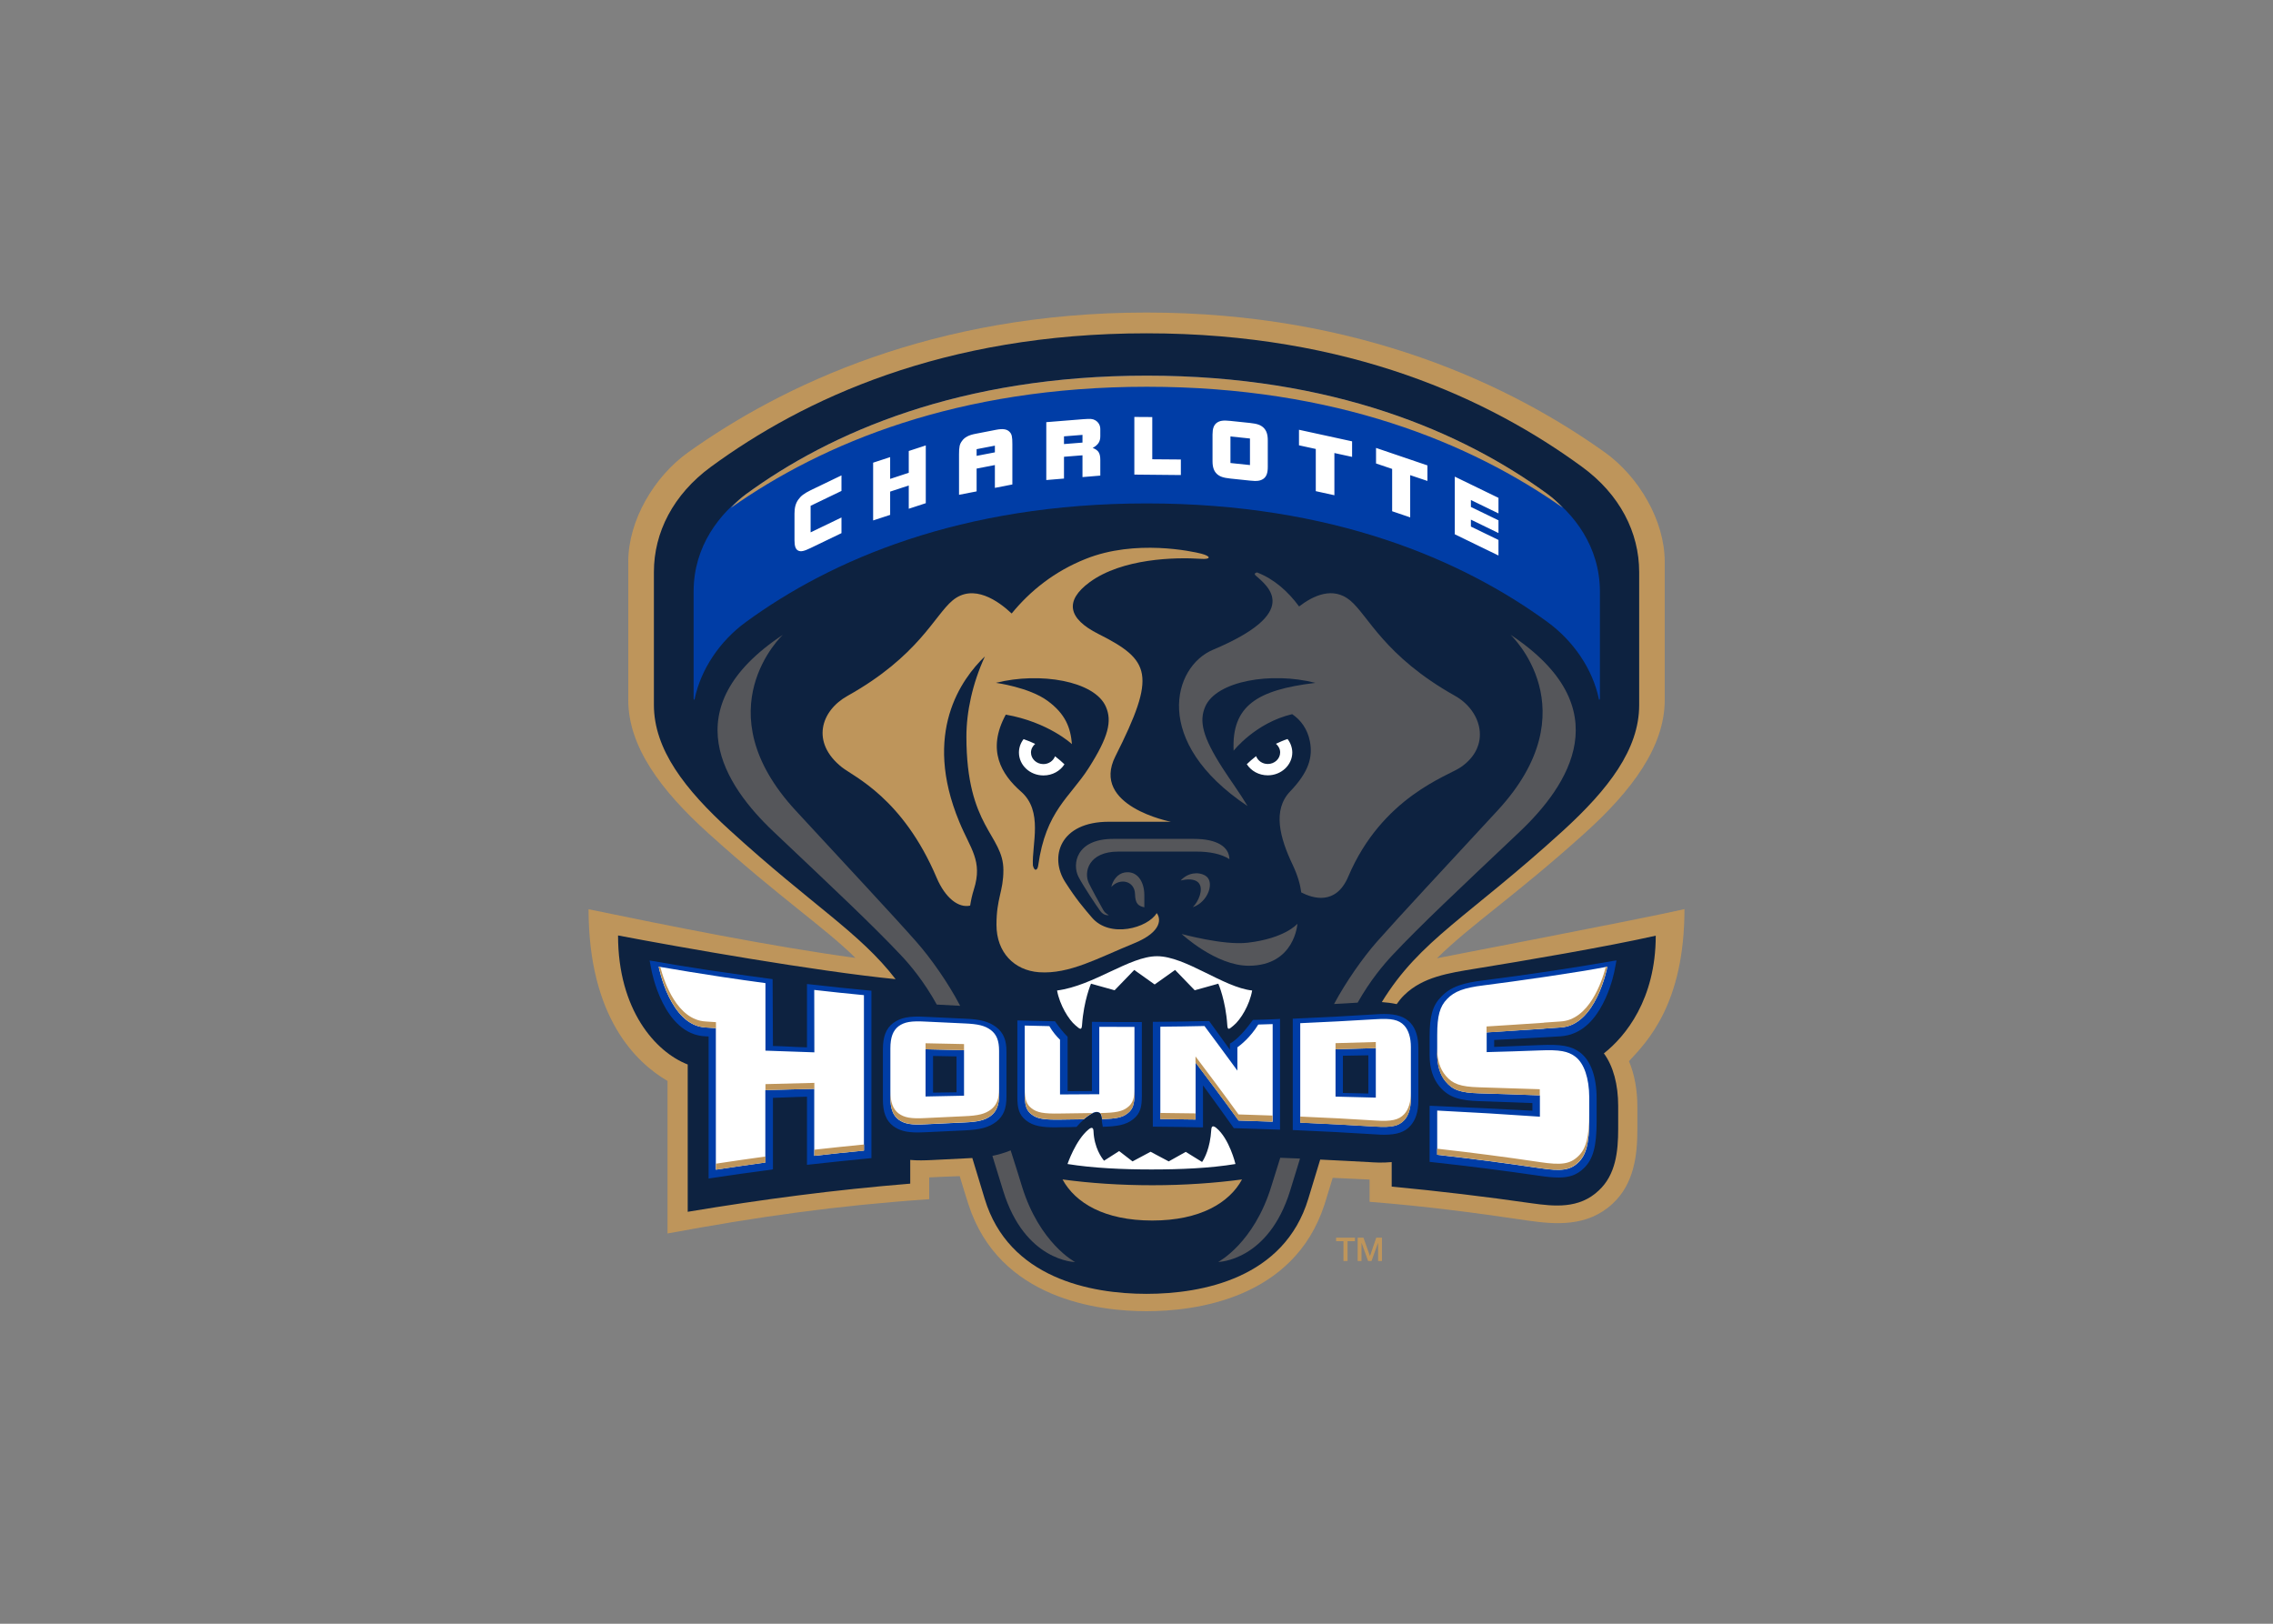 <svg clip-rule="evenodd" fill-rule="evenodd" stroke-linejoin="round" stroke-miterlimit="2" viewBox="0 0 560 400" xmlns="http://www.w3.org/2000/svg"><rect x="0" y="0" width="560" height="400" fill="#808080" stroke="none"/><g fill-rule="nonzero"><path d="m415 223.958c-11.825 2.684-58.764 11.63-60.972 12.105 8.275-8.191 19.178-15.292 36.427-30.835 11.685-10.54 19.681-21.359 19.681-32.765v-34.078c0-10.148-6.374-20.967-14.789-26.978-22.812-16.27-60.134-34.414-112.887-34.414-52.725 0-90.074 18.144-112.887 34.414-8.442 6.011-14.788 16.83-14.788 26.978v34.078c0 11.406 7.995 22.225 19.681 32.765 17.892 16.158 28.711 23.231 36.287 30.751-21.079-2.879-45.289-7.771-65.753-11.993.028 26.67 11.742 37.797 19.457 42.298v37.573c22.449-4.138 41.32-6.849 64.467-8.443v-5.367c2.069-.112 4.976-.224 7.52-.308.811 2.712 1.594 5.2 2.125 6.877 7.576 23.539 32.233 26.391 43.891 26.391s36.315-2.852 43.891-26.391c.503-1.565 1.202-3.914 1.985-6.458 2.46.14 6.821.28 9.086.42v5.479c13.754 1.09 25.552 2.628 38.915 4.613 6.849.978 14.677 1.621 20.883-4.082 5.423-4.948 6.178-12.161 6.178-18.367v-5.563c0-4.166-.699-7.996-2.069-11.238 4.473-4.809 13.671-14.09 13.671-37.462z" fill="#be955b"/><path d="m407.927 230.5c-12.133 2.74-32.569 6.206-44.478 8.135-6.486 1.063-12.916 2.013-17.473 6.486-.754.727-1.342 1.482-1.873 2.237-1.258-.28-2.516-.42-3.662-.504 9.477-15.431 21.219-20.855 44.674-42.241 11.099-10.148 18.731-19.989 18.731-30.92v-32.764c0-9.757-4.753-19.122-14.062-25.916-22.673-16.578-57.171-32.904-107.324-32.904s-84.651 16.299-107.295 32.877c-9.31 6.821-14.062 16.186-14.062 25.915v32.736c0 10.959 7.604 20.8 18.73 30.92 20.38 18.591 31.926 25.104 40.816 36.65-19.709-1.957-52.949-7.827-68.38-10.763 0 18.339 9.225 28.711 17.165 31.786v36.287c18.646-3.103 36.035-5.395 54.822-6.933v-5.843c1.817.168 3.606.112 5.339.028 3.159-.167 6.318-.335 9.477-.475.168 0 .336-.028.476-.028 1.034 3.439 2.124 7.017 3.047 10.036 5.898 19.542 26.083 23.428 39.865 23.428 13.81 0 33.967-3.886 39.866-23.428.894-2.907 1.929-6.346 2.935-9.645 3.578.196 8.443.392 12.021.616 1.23.083 3.271.223 5.591 0v6.038c11.518 1.09 23.036 2.46 34.498 4.11 5.452.754 11.658 1.453 16.494-3.131 4.222-3.886 4.809-9.673 4.809-15.209v-5.647c0-5.228-1.202-9.784-3.523-12.943 5.34-4.194 12.776-13.335 12.776-28.991z" fill="#0d2240"/><path d="m381.229 121.751c-20.827-15.208-52.781-29.186-98.685-29.214h-.056c-45.904.028-77.886 13.978-98.713 29.214-6.43 4.697-12.888 12.748-12.888 23.958v26.419s.14.531.252.084c1.51-7.297 6.178-14.286 12.636-18.983 20.827-15.208 52.809-29.214 98.741-29.214s77.886 14.006 98.741 29.214c6.458 4.725 11.154 11.686 12.664 18.983.084.447.252-.084.252-.084v-26.419c-.028-11.21-6.514-19.234-12.944-23.958z" fill="#003da6"/><path d="m329.147 304.891h4.668v.867h-1.817v4.892h-1.006v-4.892h-1.817v-.867zm5.339 0h1.426l1.594 4.501h.028l1.537-4.501h1.398v5.759h-.95v-4.445h-.028l-1.594 4.445h-.839l-1.593-4.445h-.028v4.445h-.951z" fill="#be955b"/><path d="m358.501 171.429c-17.501-9.813-21.415-19.821-25.86-23.511-4.249-3.523-9.141-1.174-12.58 1.481-2.712-3.662-6.094-6.737-10.372-8.386 0 0-.978.195-.335.754 3.131 2.768 11.434 9.058-10.54 18.312-9.812 4.137-15.208 22.644 8.555 38.495-1.929-3.243-4.193-6.29-6.206-9.421-4.893-7.632-5.787-11.518-4.222-15.096 2.768-6.318 16.243-8.611 27.118-5.843 0 0-.028.028-.112.028-14.146 1.705-20.548 5.591-20.017 16.69 0 0 5.396-6.878 14.426-9.002 2.152 1.454 3.774 3.69 4.361 6.681.755 3.886-.252 7.548-4.864 12.357-4.39 4.585-2.544 11.434.615 18.06 1.286 2.711 1.901 5.004 2.124 6.821 2.824 1.454 8.527 3.271 11.574-3.886 8.331-19.653 24.629-24.825 27.705-26.95 7.604-5.2 5.227-13.866-1.37-17.584z" fill="#55565a"/><path d="m295.991 136.4c-2.153-.559-16.271-3.634-28.515 1.286-7.66 3.047-13.671 7.856-18.228 13.447-3.271-3.075-9.421-7.492-14.565-3.215-4.445 3.69-8.387 13.726-25.887 23.511-6.598 3.69-9.058 11.49-1.37 17.584 2.935 2.321 15.012 7.576 23.343 27.229 2.125 4.977 5.368 7.493 8.247 6.85.196-1.258.476-2.6.923-3.998 2.236-7.045-.867-9.98-3.606-16.662-9.086-21.889.503-35.169 6.318-40.732-3.103 6.738-4.557 13.727-4.557 19.765 0 22.421 9.113 24.126 9.113 32.876 0 5.312-1.705 6.85-1.705 13.475 0 6.822 4.389 11.239 10.484 11.686 7.52.531 14.565-3.523 23.427-7.129 7.045-2.879 6.57-6.178 5.563-7.436-2.18 3.662-11.546 6.29-15.963 1.09-2.124-2.488-3.83-4.445-6.569-8.722-3.942-6.123-1.426-14.873 10.735-14.873h15.292s-19.877-3.83-13.671-16.13c10.148-20.129 8.695-23.651-4.193-30.137-7.52-3.774-8.387-8.163-2.153-12.748 8.024-5.871 21.023-6.178 27.369-5.759 2.544.196 2.628-.615.168-1.258zm-23.539 37.685c1.565 3.578.643 7.464-4.222 15.096-4.64 7.269-10.567 10.539-12.44 23.986-.168 1.286-.95 1.594-1.314.028-.279-5.283 2.6-13.363-2.935-18.199-4.781-4.194-8.527-10.176-3.746-18.954 10.511 1.845 16.298 7.268 16.298 7.268-.335-4.025-1.566-7.408-5.983-10.651-4.556-3.355-12.748-4.445-12.748-4.445 10.847-2.74 24.322-.475 27.09 5.871z" fill="#be955b"/><path d="m259.928 186.302c-.42 1.118-1.538 1.928-2.88 1.928-1.677 0-3.047-1.285-3.047-2.851 0-.839.419-1.594 1.034-2.125-.894-.419-1.845-.838-2.851-1.174-.727.923-1.147 2.069-1.147 3.299 0 3.131 2.712 5.647 6.039 5.647 2.209 0 4.11-1.09 5.172-2.74-.643-.615-1.426-1.314-2.32-1.984zm57.282-4.25c-1.035.336-1.957.755-2.852 1.174.615.532 1.034 1.286 1.034 2.125 0 1.566-1.369 2.852-3.047 2.852-1.342 0-2.46-.811-2.879-1.929-.895.698-1.678 1.369-2.293 1.984 1.063 1.65 2.964 2.74 5.172 2.74 3.327 0 6.039-2.544 6.039-5.647-.028-1.23-.448-2.376-1.174-3.299z" fill="#fff"/><path d="m302.896 211.658c-.084-3.075-3.075-5.004-8.778-5.004h-19.849c-9.226 0-10.148 6.29-8.555 9.365 1.231 2.348 4.445 7.157 5.368 8.415s2.097 1.006 2.097 1.006c-.671-.391-1.063-.699-1.398-1.314-.979-1.733-2.935-5.34-3.523-6.57-1.313-2.739-.055-7.771 7.241-7.771h19.15c3.271-.028 6.346.587 8.247 1.873zm-5.983 4.025c-1.705-.978-4.249-.726-6.038 1.23 1.426-.363 3.578-.559 4.529.699 1.118 1.482-.084 4.445-1.538 5.871 3.858-1.286 5.536-6.402 3.047-7.8zm-19.82-.754c-1.734.279-2.936 1.901-3.299 3.578 2.041-2.292 5.731-1.594 5.843 1.733.055 2.404.81 2.936 2.292 3.271v-3.075c-.028-3.355-1.817-6.011-4.836-5.507zm30.276 17.304c-5.899.699-16.242-2.152-16.242-2.152s8.414 7.855 16.577 7.827c11.323-.055 11.938-10.343 11.938-10.343s-3.02 3.606-12.273 4.668z" fill="#55565a"/><path d="m285.06 235.56c-6.793 0-15.599 7.269-24.629 8.443.643 3.578 2.879 7.213 4.557 8.61 1.062.895 1.481 1.314 1.593-.083.419-6.067 2.209-10.204 2.209-10.204l5.814 1.621 4.837-5.004 5.032 3.578 5.032-3.578 4.836 5.004 5.815-1.621s1.817 4.137 2.209 10.204c.084 1.397.503.978 1.565.083 1.706-1.397 3.942-5.032 4.557-8.61-7.045-.755-16.41-8.443-23.427-8.443zm-77.746-104.22-7.604 3.662c-1.621.783-2.376.951-3.047.643-.643-.307-.923-1.09-.923-2.572v-6.542c0-1.481.28-2.516.923-3.438.671-.951 1.426-1.51 3.047-2.321l7.604-3.662v3.83l-7.604 3.662v6.542l7.604-3.662zm7.8-17.361 4.193-1.37v5.368l4.585-1.51v-5.367l4.194-1.37v14.229l-4.194 1.37v-5.731l-4.585 1.51v5.731l-4.193 1.37zm25.496 7.073-4.333.839v-9.953c0-1.845.139-2.516.727-3.299.643-.922 1.677-1.453 3.27-1.761l5.172-1.006c1.594-.308 2.628-.168 3.271.503.559.559.699 1.174.699 3.019v9.953l-4.305.838v-5.619l-4.501.867zm4.501-9.617v-1.649l-4.501.866v1.65zm12.664-7.436 9.03-.727c1.929-.14 2.348-.112 3.019.252.783.447 1.258 1.23 1.258 2.18v1.789c0 1.314-.559 2.125-1.873 2.852 1.426.559 1.873 1.286 1.873 2.991v3.83l-4.389.364v-5.368l-4.557.363v5.368l-4.361.363zm8.918 5.032v-1.901l-4.557.363v1.901zm12.776-6.318 4.417.028v10.399l7.045.056v3.83l-11.462-.112zm32.876 12.3c0 1.482-.307 2.349-1.034 2.908-.755.531-1.566.671-3.355.475l-4.808-.503c-1.79-.196-2.628-.475-3.383-1.174-.699-.699-1.034-1.65-1.034-3.103v-6.542c0-1.482.307-2.348 1.034-2.908.755-.531 1.566-.67 3.383-.475l4.808.503c1.789.196 2.6.476 3.355 1.175.699.699 1.034 1.621 1.034 3.103zm-4.389-.447v-6.542l-4.808-.503v6.542zm16.187-3.97-4.11-.894v-3.83l13.084 2.851v3.83l-4.362-.95v10.399l-4.584-1.006v-10.4zm18.842 4.921-3.97-1.342v-3.83l12.664 4.305v3.83l-4.249-1.426v10.4l-4.445-1.51zm15.432 1.901 10.763 5.227v3.83l-6.793-3.298v1.705l6.793 3.299v3.131l-6.793-3.299v1.705l6.793 3.299v3.83l-10.763-5.228z" fill="#fff"/><path d="m282.544 95.276c46.519 0 79.871 13.867 102.515 29.83-1.202-1.286-2.46-2.433-3.718-3.355-20.827-15.236-52.837-29.214-98.797-29.214s-77.942 13.978-98.769 29.214c-1.258.922-2.516 2.069-3.746 3.383 22.616-15.963 55.968-29.858 102.515-29.858z" fill="#be955b"/><path d="m283.914 291.976c-7.884 0-15.376-.504-22.141-1.426 3.159 5.787 10.315 10.12 22.113 10.12 11.797 0 19.01-4.389 22.113-10.12-6.737.894-14.202 1.426-22.085 1.426z" fill="#be955b"/><path d="m299.625 277.83c-.671-.531-1.146-.559-1.202.475-.279 4.585-1.705 7.129-2.264 7.94l-4.026-2.489-4.193 2.349-4.473-2.376-4.445 2.376-3.299-2.544-3.718 2.376c-.588-.699-2.433-3.215-2.6-7.269-.028-1.006-.532-1.006-1.202-.447-3.215 2.628-5.2 8.527-5.2 8.527 6.178 1.006 13.67 1.342 20.687 1.342s14.509-.308 20.688-1.342c0-.028-1.51-6.29-4.753-8.918z" fill="#fff"/><path d="m334.486 246.994c3.104-5.507 6.458-9.449 8.583-11.713 6.961-7.409 16.131-15.991 31.311-30.361 12.021-11.378 24.937-30.528-2.237-48.559 0 0 19.765 18.479-3.187 43.304-13.027 14.089-24.21 26.083-29.745 32.345-3.411 3.886-7.576 9.784-10.539 15.32 1.956-.112 3.885-.196 5.814-.336zm-143.862-42.074c15.153 14.342 24.322 22.952 31.311 30.361 2.209 2.32 5.675 6.429 8.862 12.188 1.929.112 3.858.196 5.759.308-2.935-5.647-7.24-11.742-10.763-15.739-5.535-6.29-16.746-18.256-29.745-32.346-22.952-24.825-3.187-43.304-3.187-43.304-27.173 18.032-14.258 37.182-2.237 48.532zm61.14 87.279c-.503-1.705-1.509-4.864-2.767-8.806-1.482.615-2.992 1.034-4.501 1.342 1.034 3.327 1.929 6.262 2.656 8.61 5.367 17.417 17.724 17.557 17.724 17.557s-8.778-4.585-13.112-18.703zm63.656-6.989c-.978 3.075-1.733 5.535-2.18 6.961-4.305 14.118-13.112 18.703-13.112 18.703s12.357-.168 17.725-17.557c.671-2.18 1.481-4.864 2.432-7.911-1.622-.056-3.243-.112-4.865-.196z" fill="#55565a"/><path d="m269.293 251.719h-.28v17.053l-5.982.028v-13.363l-.084-.112c-.923-.922-1.901-2.153-2.936-3.606l-.083-.14h-.476c-2.823-.056-5.675-.112-8.498-.196h-.308v18.815c0 2.628.336 4.417 2.125 5.787 1.789 1.453 4.109 1.733 7.268 1.733.364 0 .755 0 1.175-.028.782-.028 1.593-.028 2.376-.028l1.621-.056c1.342-1.537 2.74-2.712 4.138-3.411.279-.139.587-.223.866-.223.42 0 1.119.168 1.175 1.286.027.727.111 1.426.307 2.32 3.327-.084 5.731-.419 7.492-1.873 1.789-1.398 2.125-3.131 2.125-5.675v-18.255h-2.628c-3.131 0-6.262 0-9.393-.056zm-70.17-9.282-.308-.028v15.6c-1.817-.056-3.214-.112-4.668-.196-1.146-.056-2.293-.112-3.718-.14l-.084-16.466-.168-.028c-5.088-.671-10.232-1.397-15.292-2.152l-.224-.028c-5.591-.839-10.092-1.594-14.201-2.321l-.42-.056.448 2.293c.028.168 2.907 15.991 13.363 16.382l.727.028v35.001l.335-.056c4.976-.755 10.12-1.481 15.264-2.152l.252-.112v-17.557c1.453-.056 2.655-.083 3.83-.139 1.425-.056 2.795-.112 4.556-.14v16.773l.308-.027c5.2-.588 10.372-1.119 15.32-1.594l.252-.028v-41.235l-.252-.028c-5.088-.475-10.232-1.007-15.32-1.594zm46.323 10.596c-1.845-1.398-3.942-1.957-7.939-2.097-3.159-.14-6.318-.28-9.477-.447-4.026-.224-6.123.167-8.024 1.565-1.733 1.342-2.488 3.355-2.488 6.486v12.329c0 3.131.783 5.172 2.516 6.513 1.566 1.147 3.271 1.594 6.095 1.594.587 0 1.23-.028 1.901-.056 3.159-.168 6.318-.307 9.477-.447 3.997-.168 6.094-.727 7.967-2.153 1.733-1.37 2.488-3.243 2.488-6.066v-11.127c.028-2.879-.727-4.696-2.516-6.094zm-9.784 7.212v8.835l-5.787.083v-9.029c1.901.055 3.83.083 5.787.111zm75.313-9.057-2.236.056-.14.111c-2.879 3.998-4.78 5.284-5.451 5.647l-.14.112v1.482c-1.677-2.348-3.355-4.641-5.088-7.045l-.14-.028h-.056c-4.473.112-9.002.168-13.419.196h-.279v25.831h.279c3.914.028 7.856.084 11.798.168h.279v-10.344c2.74 3.746 5.2 7.157 7.576 10.512l.168.028c3.634.111 7.297.223 10.931.363h.307v-27.285l-.307.028c-1.37.084-2.74.112-4.082.168zm73.469 4.109c.084 0 .168-.028.252-.028.922-.056 2.404-.419 2.767-.615 7.884-2.823 10.26-15.208 10.344-15.739l.447-2.32-.419.055c-10.707 1.874-21.61 3.495-32.429 4.865-4.669.587-7.856 1.426-10.316 3.998-2.125 2.152-2.879 4.752-2.879 9.868v4.529c0 3.243.838 5.843 2.46 7.772 2.348 2.795 5.339 3.438 9.701 3.578 4.389.14 8.778.308 13.167.475v1.873c-8.331-.447-16.718-.838-25.021-1.202h-.307v13.811l.251.028c9.002.978 18.032 2.124 26.838 3.41 2.069.308 3.467.42 4.697.42 2.683 0 4.557-.671 6.178-2.265 2.292-2.153 3.187-5.367 3.187-11.518v-5.703c0-5.312-1.454-9.337-4.082-11.322-2.208-1.649-4.696-2.041-9.924-1.817-3.746.14-7.492.307-11.238.447v-1.705c5.423-.28 10.875-.559 16.326-.895zm-43.444-5.507c-.643 0-1.342.028-2.069.084-6.569.419-13.363.782-20.156 1.062h-.279v27.453h.279c6.71.279 13.503.643 20.156 1.062.727.056 1.398.084 2.069.084 3.159 0 5.088-.643 6.486-2.208 1.286-1.426 1.957-3.495 1.957-6.207v-12.943c0-2.684-.643-4.781-1.929-6.179-1.426-1.537-3.383-2.208-6.514-2.208zm-3.886 10.176v9.421c-2.096-.056-4.165-.084-6.262-.14v-9.169z" fill="#003da6"/><path d="m338.959 251.076c-6.206.391-12.384.699-18.618.978v24.49c6.206.279 12.412.587 18.618.978 3.858.252 5.703-.14 7.017-1.593 1.091-1.174 1.622-3.019 1.622-5.284v-12.72c0-2.264-.559-4.137-1.622-5.284-1.342-1.453-3.187-1.817-7.017-1.565zm0 19.317-9.924-.251v-11.658c3.327-.084 6.626-.168 9.924-.279zm-94.827-16.633c-1.453-1.091-3.103-1.51-6.625-1.65-3.159-.14-6.318-.279-9.477-.447-3.551-.196-5.2.084-6.654 1.146-1.37 1.062-2.013 2.74-2.013 5.452v12.105c0 2.711.615 4.389 2.013 5.451 1.482 1.062 3.103 1.342 6.654 1.146 3.159-.168 6.318-.307 9.477-.447 3.522-.14 5.172-.559 6.625-1.65 1.398-1.09 2.013-2.627 2.013-5.06v-10.93c0-2.544-.615-4.026-2.013-5.116zm-6.625 16.158c-3.159.056-6.318.14-9.477.196v-11.63c3.159.084 6.318.14 9.477.224zm-36.874-10.679c-4.473-.14-7.604-.28-12.049-.419v-16.634c-3.607-.476-7.185-1.007-10.791-1.538-5.172-.783-10.344-1.621-15.516-2.516 0 .056 2.768 14.565 11.574 14.985.922.055 1.761.139 2.516.167v34.862c4.053-.615 8.135-1.203 12.189-1.762v-17.836c4.445-.111 7.576-.223 12.049-.307v16.494c4.081-.475 8.163-.895 12.244-1.286v-38.3c-4.081-.391-8.163-.811-12.244-1.286zm187.473 1.062c-1.817-1.37-3.886-1.733-8.75-1.537-4.361.167-8.722.307-13.083.419v-4.864c4.724-.28 9.449-.587 14.145-.895v-.028c1.258-.084 2.6-.196 4.026-.279 8.834-.42 11.574-14.929 11.574-14.985-6.71 1.342-22.533 3.606-30.556 4.613-4.753.587-7.129 1.454-8.946 3.355-1.789 1.845-2.432 4.109-2.432 8.89v4.556c0 2.964.699 5.256 2.124 6.934 1.706 2.04 3.579 2.711 8.191 2.851 5.005.14 9.981.308 14.985.503v5.256c-8.415-.587-16.858-1.09-25.3-1.51v10.903c8.442.951 16.885 2.041 25.3 3.299 5.228.783 7.464.531 9.477-1.426 1.929-1.817 2.684-4.696 2.684-10.343v-5.703c-.028-4.697-1.258-8.359-3.439-10.009zm-83.253-2.292v5.731c-2.712-3.718-5.424-7.381-8.107-10.987-3.607.084-7.241.14-10.875.168v22.756c2.879.028 5.787.056 8.694.112v-14.034c3.523 4.669 7.073 9.393 10.595 14.286 2.796.083 5.592.167 8.387.279v-24.042c-1.174.056-2.348.084-3.55.112-1.929 3.159-4.361 5.06-5.144 5.619zm-35.56 16.131c.755-.392 2.097-.42 2.18 1.146 0 .14.028.251.028.391 3.495-.056 5.088-.419 6.318-1.426 1.258-.95 1.678-2.208 1.678-4.724v-16.55c-2.88 0-5.787-.028-8.667-.028v16.606c-3.215 0-6.43.028-9.672.056v-13.475c-.811-.783-1.79-1.901-2.628-3.355-2.013-.028-4.054-.084-6.067-.14v17.054c0 2.599.42 3.885 1.678 4.836 1.342 1.062 2.963 1.342 7.017 1.286l5.814-.084c.727-.615 1.482-1.174 2.321-1.593z" fill="#fff"/><path d="m271.473 275.286c0 .14.028.251.028.391 3.495-.056 5.088-.419 6.318-1.426 1.258-.95 1.678-2.208 1.678-4.724v-1.482c0 2.516-.42 3.774-1.678 4.725-1.286 1.034-2.963 1.37-6.821 1.425.252.168.447.532.475 1.091zm-33.966-18.088c-3.159-.056-6.318-.112-9.477-.196v1.482c3.159.084 6.318.14 9.477.224zm-61.112-5.395c-.783-.056-1.594-.112-2.516-.168-7.045-.364-10.232-9.673-11.211-13.447-.112-.028-.251-.028-.363-.056 0 .056 2.767 14.565 11.574 14.985.922.055 1.761.139 2.516.167zm162.564 4.892c-3.298.112-6.625.196-9.924.28v1.509c3.327-.084 6.626-.168 9.924-.279zm41.431-3.299c1.258-.084 2.6-.196 4.026-.279 8.834-.42 11.574-14.929 11.574-14.985-.112.028-.252.056-.364.084-1.006 3.746-4.165 13.083-11.21 13.419-1.426.112-2.74.196-4.026.279v.028c-4.696.336-9.421.615-14.145.923v1.482c4.752-.308 9.449-.615 14.145-.951zm-16.018 15.935c5.004.14 9.98.308 14.984.503v-1.509c-4.976-.168-9.98-.336-14.984-.476-4.613-.139-6.486-.838-8.192-2.851-1.425-1.677-2.124-3.97-2.124-6.933v1.481c0 2.964.699 5.256 2.124 6.934 1.706 2.012 3.579 2.711 8.192 2.851zm-187.977 18.815c4.053-.615 8.135-1.203 12.189-1.762v-1.481c-4.082.559-8.136 1.146-12.189 1.761zm202.961-1.873c-8.415-1.259-16.858-2.349-25.3-3.299v1.481c8.442.951 16.885 2.041 25.3 3.299 5.228.783 7.464.531 9.477-1.426 1.929-1.817 2.684-4.696 2.684-10.343v-1.51c0 5.647-.755 8.555-2.684 10.344-2.041 1.985-4.249 2.236-9.477 1.454zm-93.513-10.596c2.879.028 5.787.056 8.694.112v-1.51c-2.907-.056-5.787-.084-8.694-.111zm-85.21-8.918c-4.473.112-7.604.196-12.049.308v1.481c4.445-.111 7.576-.223 12.049-.307zm138.326 9.282c-6.206-.392-12.384-.727-18.618-.979v1.51c6.206.279 12.412.587 18.618.978 3.858.252 5.703-.14 7.017-1.593 1.091-1.174 1.622-3.02 1.622-5.284v-1.51c0 2.293-.559 4.11-1.622 5.284-1.342 1.454-3.187 1.845-7.017 1.594zm-44.422-15.796v1.51c3.523 4.669 7.073 9.393 10.596 14.286 2.795.083 5.591.167 8.386.279v-1.509c-2.795-.112-5.591-.196-8.386-.28-3.523-4.892-7.073-9.617-10.596-14.286zm-25.356 13.95c-2.656.028-5.34.056-8.023.112-4.026.084-5.675-.223-7.017-1.286-1.258-.95-1.678-2.236-1.678-4.836v1.482c0 2.6.42 3.885 1.678 4.836 1.342 1.062 2.963 1.342 7.017 1.286l5.814-.084c.699-.587 1.426-1.09 2.209-1.51zm-68.548 10.54c4.081-.475 8.163-.895 12.244-1.286v-1.51c-4.081.392-8.163.839-12.244 1.286zm43.499-11.406c-1.453 1.09-3.103 1.509-6.625 1.649-3.159.14-6.318.28-9.477.448-3.551.195-5.2-.084-6.654-1.147-1.37-1.062-2.013-2.739-2.013-5.451v1.51c0 2.711.615 4.389 2.013 5.451 1.482 1.062 3.103 1.342 6.654 1.146 3.159-.168 6.318-.307 9.477-.447 3.522-.14 5.172-.559 6.625-1.65 1.398-1.09 2.013-2.627 2.013-5.06v-1.509c0 2.46-.615 3.998-2.013 5.06z" fill="#be955b"/></g></svg>